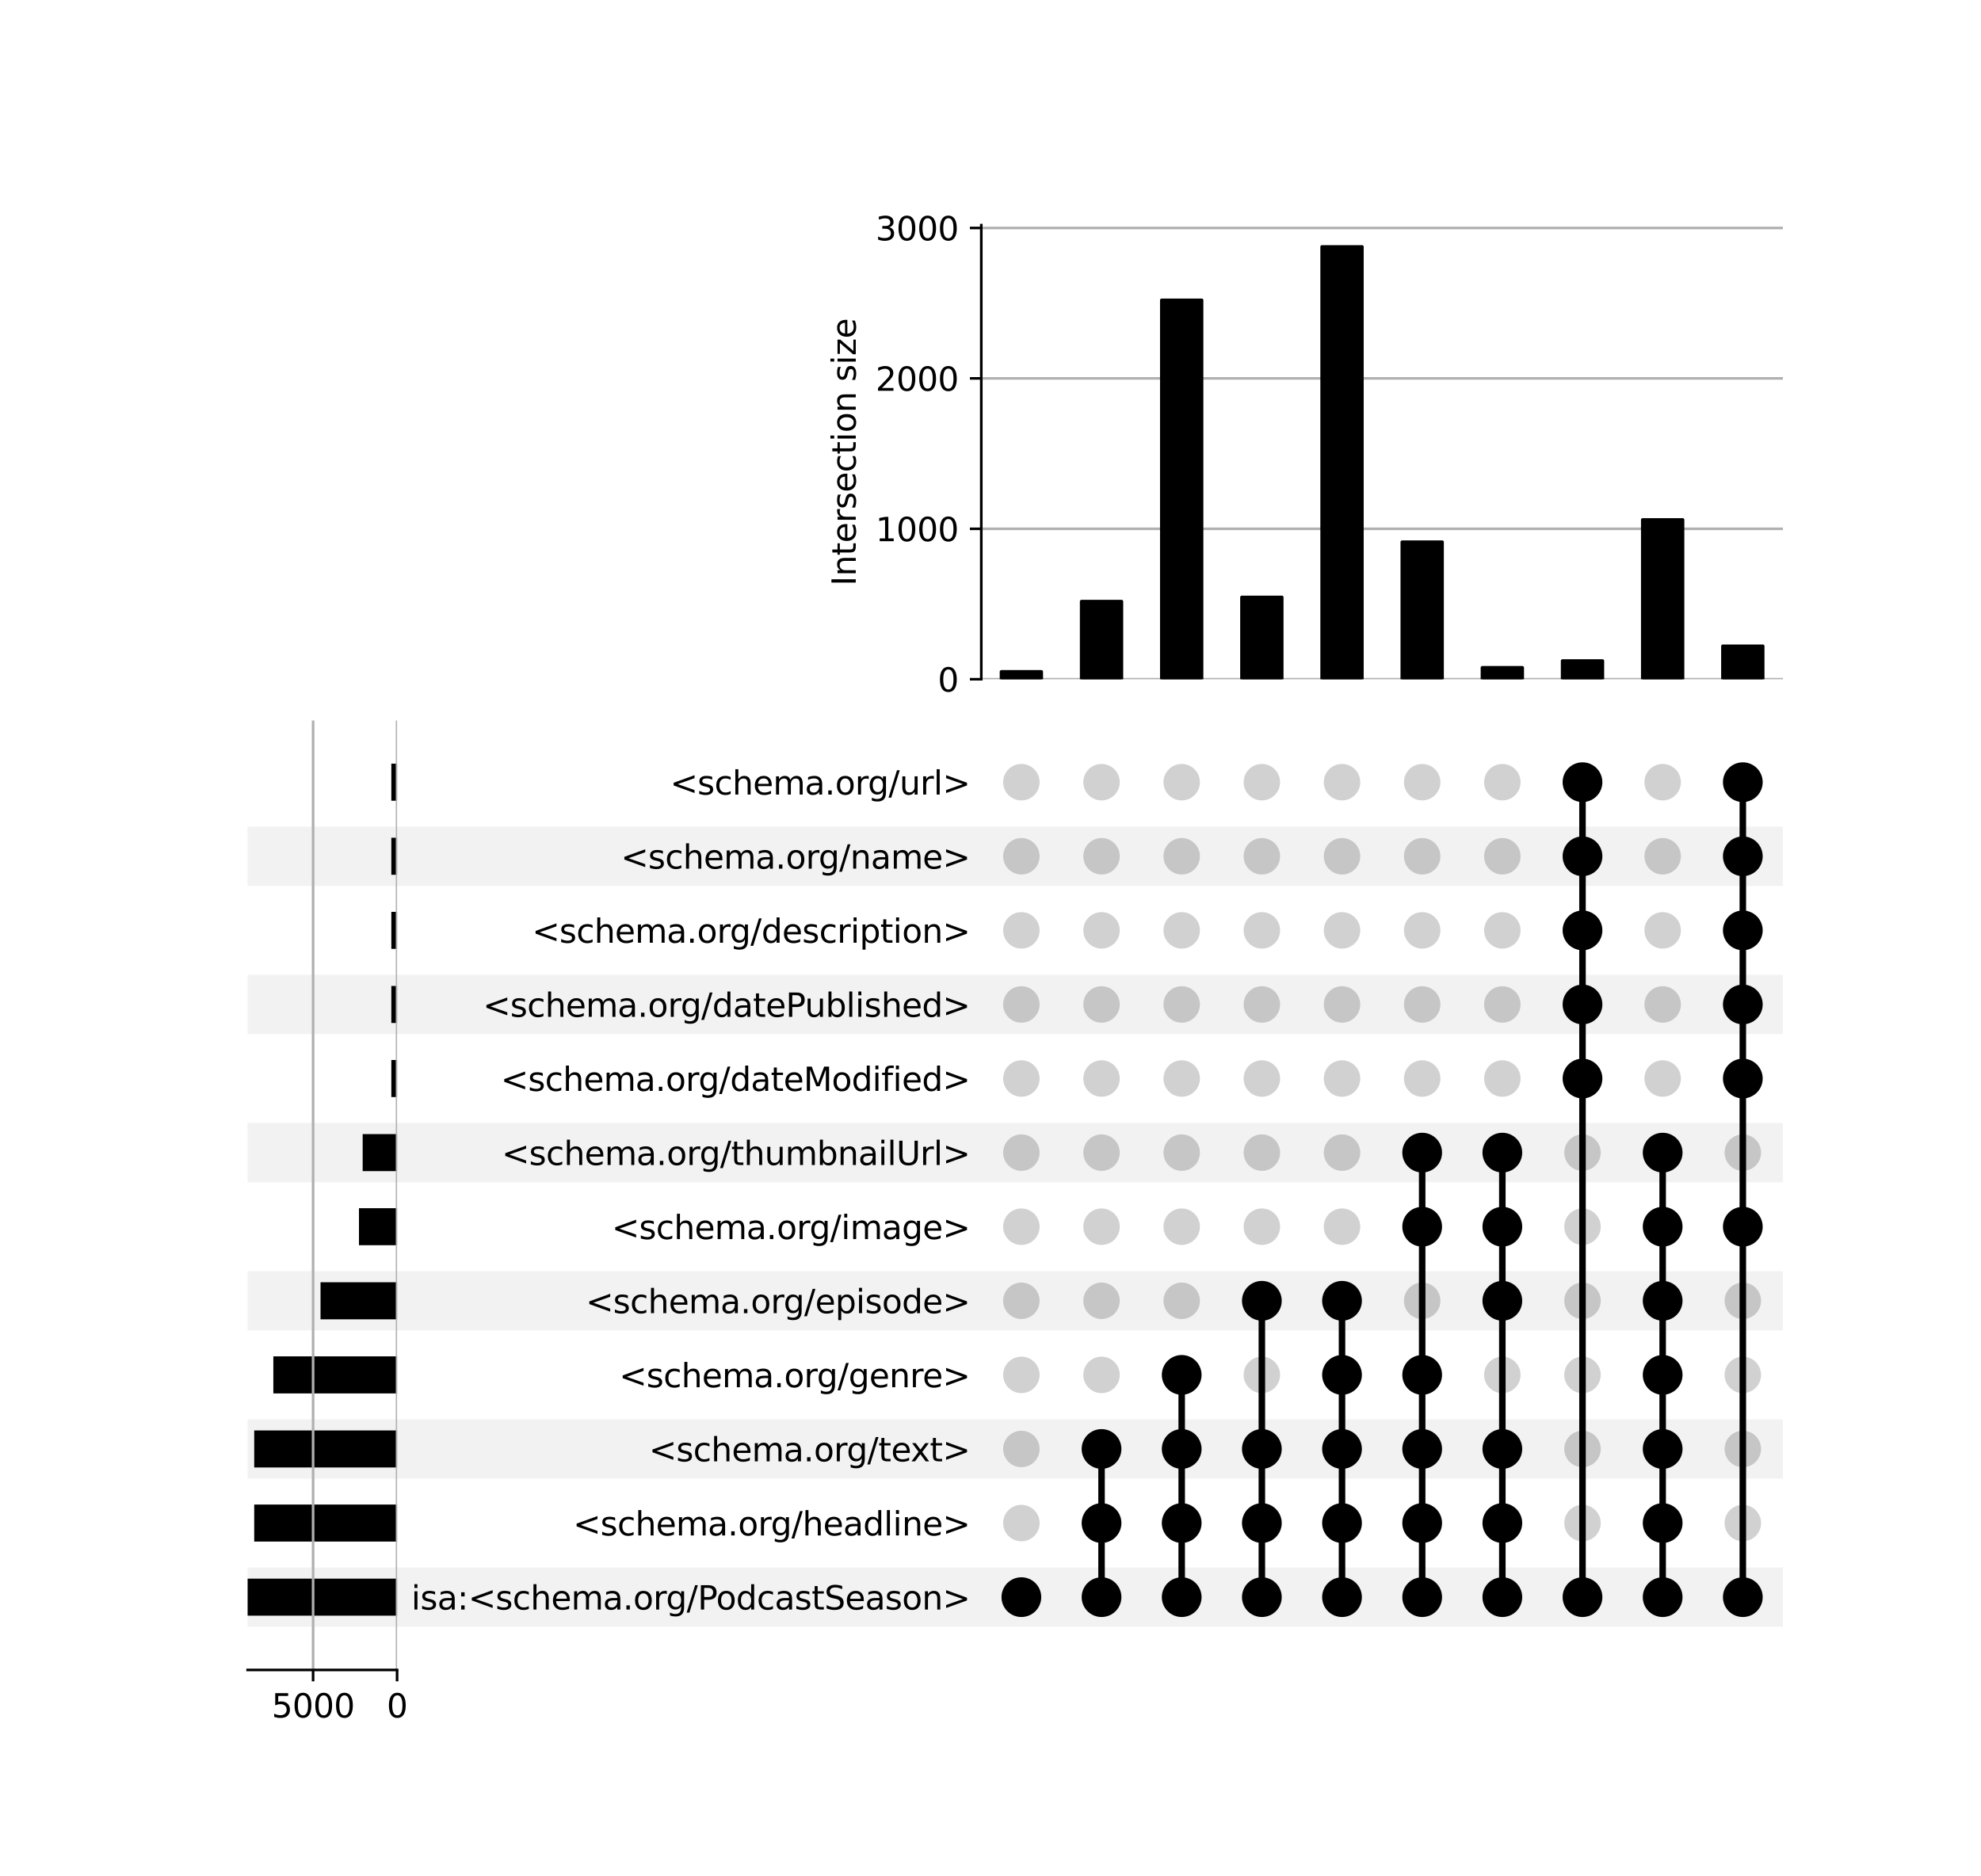 <?xml version="1.0" encoding="utf-8" standalone="no"?>
<!DOCTYPE svg PUBLIC "-//W3C//DTD SVG 1.1//EN"
  "http://www.w3.org/Graphics/SVG/1.1/DTD/svg11.dtd">
<svg xmlns:xlink="http://www.w3.org/1999/xlink" width="608pt" height="576pt" viewBox="0 0 608 576" xmlns="http://www.w3.org/2000/svg" version="1.1">
 <defs>
  <style type="text/css">*{stroke-linejoin: round; stroke-linecap: butt}</style>
 </defs>
 <g id="figure_1">
  <g id="patch_1">
   <path d="M 0 576 
L 608 576 
L 608 0 
L 0 0 
z
" style="fill: #ffffff"/>
  </g>
  <g id="axes_1">
   <g id="patch_2">
    <path d="M 76 499.392 
L 547.2 499.392 
L 547.2 481.197 
L 76 481.197 
z
" clip-path="url(#p89e1a099d0)" style="fill-opacity: 0.051"/>
   </g>
   <g id="patch_3">
    <path d="M 76 453.905 
L 547.2 453.905 
L 547.2 435.711 
L 76 435.711 
z
" clip-path="url(#p89e1a099d0)" style="fill-opacity: 0.051"/>
   </g>
   <g id="patch_4">
    <path d="M 76 408.419 
L 547.2 408.419 
L 547.2 390.224 
L 76 390.224 
z
" clip-path="url(#p89e1a099d0)" style="fill-opacity: 0.051"/>
   </g>
   <g id="patch_5">
    <path d="M 76 362.932 
L 547.2 362.932 
L 547.2 344.737 
L 76 344.737 
z
" clip-path="url(#p89e1a099d0)" style="fill-opacity: 0.051"/>
   </g>
   <g id="patch_6">
    <path d="M 76 317.445 
L 547.2 317.445 
L 547.2 299.251 
L 76 299.251 
z
" clip-path="url(#p89e1a099d0)" style="fill-opacity: 0.051"/>
   </g>
   <g id="patch_7">
    <path d="M 76 271.959 
L 547.2 271.959 
L 547.2 253.764 
L 76 253.764 
z
" clip-path="url(#p89e1a099d0)" style="fill-opacity: 0.051"/>
   </g>
   <g id="matplotlib.axis_1"/>
   <g id="matplotlib.axis_2">
    <g id="ytick_1"/>
    <g id="ytick_2"/>
    <g id="ytick_3"/>
    <g id="ytick_4"/>
    <g id="ytick_5"/>
    <g id="ytick_6"/>
    <g id="ytick_7"/>
    <g id="ytick_8"/>
    <g id="ytick_9"/>
    <g id="ytick_10"/>
    <g id="ytick_11"/>
    <g id="ytick_12"/>
   </g>
  </g>
  <g id="axes_2">
   <g id="matplotlib.axis_3">
    <g id="ytick_13">
     <g id="line2d_1"/>
     <g id="text_1">
      <!-- isa:&lt;schema.org/PodcastSeason&gt; -->
      <g transform="translate(126.228 494.094) scale(0.1 -0.1)">
       <defs>
        <path id="DejaVuSans-69" d="M 603 3500 
L 1178 3500 
L 1178 0 
L 603 0 
L 603 3500 
z
M 603 4863 
L 1178 4863 
L 1178 4134 
L 603 4134 
L 603 4863 
z
" transform="scale(0.016)"/>
        <path id="DejaVuSans-73" d="M 2834 3397 
L 2834 2853 
Q 2591 2978 2328 3040 
Q 2066 3103 1784 3103 
Q 1356 3103 1142 2972 
Q 928 2841 928 2578 
Q 928 2378 1081 2264 
Q 1234 2150 1697 2047 
L 1894 2003 
Q 2506 1872 2764 1633 
Q 3022 1394 3022 966 
Q 3022 478 2636 193 
Q 2250 -91 1575 -91 
Q 1294 -91 989 -36 
Q 684 19 347 128 
L 347 722 
Q 666 556 975 473 
Q 1284 391 1588 391 
Q 1994 391 2212 530 
Q 2431 669 2431 922 
Q 2431 1156 2273 1281 
Q 2116 1406 1581 1522 
L 1381 1569 
Q 847 1681 609 1914 
Q 372 2147 372 2553 
Q 372 3047 722 3315 
Q 1072 3584 1716 3584 
Q 2034 3584 2315 3537 
Q 2597 3491 2834 3397 
z
" transform="scale(0.016)"/>
        <path id="DejaVuSans-61" d="M 2194 1759 
Q 1497 1759 1228 1600 
Q 959 1441 959 1056 
Q 959 750 1161 570 
Q 1363 391 1709 391 
Q 2188 391 2477 730 
Q 2766 1069 2766 1631 
L 2766 1759 
L 2194 1759 
z
M 3341 1997 
L 3341 0 
L 2766 0 
L 2766 531 
Q 2569 213 2275 61 
Q 1981 -91 1556 -91 
Q 1019 -91 701 211 
Q 384 513 384 1019 
Q 384 1609 779 1909 
Q 1175 2209 1959 2209 
L 2766 2209 
L 2766 2266 
Q 2766 2663 2505 2880 
Q 2244 3097 1772 3097 
Q 1472 3097 1187 3025 
Q 903 2953 641 2809 
L 641 3341 
Q 956 3463 1253 3523 
Q 1550 3584 1831 3584 
Q 2591 3584 2966 3190 
Q 3341 2797 3341 1997 
z
" transform="scale(0.016)"/>
        <path id="DejaVuSans-3a" d="M 750 794 
L 1409 794 
L 1409 0 
L 750 0 
L 750 794 
z
M 750 3309 
L 1409 3309 
L 1409 2516 
L 750 2516 
L 750 3309 
z
" transform="scale(0.016)"/>
        <path id="DejaVuSans-3c" d="M 4684 3150 
L 1459 2003 
L 4684 863 
L 4684 294 
L 678 1747 
L 678 2266 
L 4684 3719 
L 4684 3150 
z
" transform="scale(0.016)"/>
        <path id="DejaVuSans-63" d="M 3122 3366 
L 3122 2828 
Q 2878 2963 2633 3030 
Q 2388 3097 2138 3097 
Q 1578 3097 1268 2742 
Q 959 2388 959 1747 
Q 959 1106 1268 751 
Q 1578 397 2138 397 
Q 2388 397 2633 464 
Q 2878 531 3122 666 
L 3122 134 
Q 2881 22 2623 -34 
Q 2366 -91 2075 -91 
Q 1284 -91 818 406 
Q 353 903 353 1747 
Q 353 2603 823 3093 
Q 1294 3584 2113 3584 
Q 2378 3584 2631 3529 
Q 2884 3475 3122 3366 
z
" transform="scale(0.016)"/>
        <path id="DejaVuSans-68" d="M 3513 2113 
L 3513 0 
L 2938 0 
L 2938 2094 
Q 2938 2591 2744 2837 
Q 2550 3084 2163 3084 
Q 1697 3084 1428 2787 
Q 1159 2491 1159 1978 
L 1159 0 
L 581 0 
L 581 4863 
L 1159 4863 
L 1159 2956 
Q 1366 3272 1645 3428 
Q 1925 3584 2291 3584 
Q 2894 3584 3203 3211 
Q 3513 2838 3513 2113 
z
" transform="scale(0.016)"/>
        <path id="DejaVuSans-65" d="M 3597 1894 
L 3597 1613 
L 953 1613 
Q 991 1019 1311 708 
Q 1631 397 2203 397 
Q 2534 397 2845 478 
Q 3156 559 3463 722 
L 3463 178 
Q 3153 47 2828 -22 
Q 2503 -91 2169 -91 
Q 1331 -91 842 396 
Q 353 884 353 1716 
Q 353 2575 817 3079 
Q 1281 3584 2069 3584 
Q 2775 3584 3186 3129 
Q 3597 2675 3597 1894 
z
M 3022 2063 
Q 3016 2534 2758 2815 
Q 2500 3097 2075 3097 
Q 1594 3097 1305 2825 
Q 1016 2553 972 2059 
L 3022 2063 
z
" transform="scale(0.016)"/>
        <path id="DejaVuSans-6d" d="M 3328 2828 
Q 3544 3216 3844 3400 
Q 4144 3584 4550 3584 
Q 5097 3584 5394 3201 
Q 5691 2819 5691 2113 
L 5691 0 
L 5113 0 
L 5113 2094 
Q 5113 2597 4934 2840 
Q 4756 3084 4391 3084 
Q 3944 3084 3684 2787 
Q 3425 2491 3425 1978 
L 3425 0 
L 2847 0 
L 2847 2094 
Q 2847 2600 2669 2842 
Q 2491 3084 2119 3084 
Q 1678 3084 1418 2786 
Q 1159 2488 1159 1978 
L 1159 0 
L 581 0 
L 581 3500 
L 1159 3500 
L 1159 2956 
Q 1356 3278 1631 3431 
Q 1906 3584 2284 3584 
Q 2666 3584 2933 3390 
Q 3200 3197 3328 2828 
z
" transform="scale(0.016)"/>
        <path id="DejaVuSans-2e" d="M 684 794 
L 1344 794 
L 1344 0 
L 684 0 
L 684 794 
z
" transform="scale(0.016)"/>
        <path id="DejaVuSans-6f" d="M 1959 3097 
Q 1497 3097 1228 2736 
Q 959 2375 959 1747 
Q 959 1119 1226 758 
Q 1494 397 1959 397 
Q 2419 397 2687 759 
Q 2956 1122 2956 1747 
Q 2956 2369 2687 2733 
Q 2419 3097 1959 3097 
z
M 1959 3584 
Q 2709 3584 3137 3096 
Q 3566 2609 3566 1747 
Q 3566 888 3137 398 
Q 2709 -91 1959 -91 
Q 1206 -91 779 398 
Q 353 888 353 1747 
Q 353 2609 779 3096 
Q 1206 3584 1959 3584 
z
" transform="scale(0.016)"/>
        <path id="DejaVuSans-72" d="M 2631 2963 
Q 2534 3019 2420 3045 
Q 2306 3072 2169 3072 
Q 1681 3072 1420 2755 
Q 1159 2438 1159 1844 
L 1159 0 
L 581 0 
L 581 3500 
L 1159 3500 
L 1159 2956 
Q 1341 3275 1631 3429 
Q 1922 3584 2338 3584 
Q 2397 3584 2469 3576 
Q 2541 3569 2628 3553 
L 2631 2963 
z
" transform="scale(0.016)"/>
        <path id="DejaVuSans-67" d="M 2906 1791 
Q 2906 2416 2648 2759 
Q 2391 3103 1925 3103 
Q 1463 3103 1205 2759 
Q 947 2416 947 1791 
Q 947 1169 1205 825 
Q 1463 481 1925 481 
Q 2391 481 2648 825 
Q 2906 1169 2906 1791 
z
M 3481 434 
Q 3481 -459 3084 -895 
Q 2688 -1331 1869 -1331 
Q 1566 -1331 1297 -1286 
Q 1028 -1241 775 -1147 
L 775 -588 
Q 1028 -725 1275 -790 
Q 1522 -856 1778 -856 
Q 2344 -856 2625 -561 
Q 2906 -266 2906 331 
L 2906 616 
Q 2728 306 2450 153 
Q 2172 0 1784 0 
Q 1141 0 747 490 
Q 353 981 353 1791 
Q 353 2603 747 3093 
Q 1141 3584 1784 3584 
Q 2172 3584 2450 3431 
Q 2728 3278 2906 2969 
L 2906 3500 
L 3481 3500 
L 3481 434 
z
" transform="scale(0.016)"/>
        <path id="DejaVuSans-2f" d="M 1625 4666 
L 2156 4666 
L 531 -594 
L 0 -594 
L 1625 4666 
z
" transform="scale(0.016)"/>
        <path id="DejaVuSans-50" d="M 1259 4147 
L 1259 2394 
L 2053 2394 
Q 2494 2394 2734 2622 
Q 2975 2850 2975 3272 
Q 2975 3691 2734 3919 
Q 2494 4147 2053 4147 
L 1259 4147 
z
M 628 4666 
L 2053 4666 
Q 2838 4666 3239 4311 
Q 3641 3956 3641 3272 
Q 3641 2581 3239 2228 
Q 2838 1875 2053 1875 
L 1259 1875 
L 1259 0 
L 628 0 
L 628 4666 
z
" transform="scale(0.016)"/>
        <path id="DejaVuSans-64" d="M 2906 2969 
L 2906 4863 
L 3481 4863 
L 3481 0 
L 2906 0 
L 2906 525 
Q 2725 213 2448 61 
Q 2172 -91 1784 -91 
Q 1150 -91 751 415 
Q 353 922 353 1747 
Q 353 2572 751 3078 
Q 1150 3584 1784 3584 
Q 2172 3584 2448 3432 
Q 2725 3281 2906 2969 
z
M 947 1747 
Q 947 1113 1208 752 
Q 1469 391 1925 391 
Q 2381 391 2643 752 
Q 2906 1113 2906 1747 
Q 2906 2381 2643 2742 
Q 2381 3103 1925 3103 
Q 1469 3103 1208 2742 
Q 947 2381 947 1747 
z
" transform="scale(0.016)"/>
        <path id="DejaVuSans-74" d="M 1172 4494 
L 1172 3500 
L 2356 3500 
L 2356 3053 
L 1172 3053 
L 1172 1153 
Q 1172 725 1289 603 
Q 1406 481 1766 481 
L 2356 481 
L 2356 0 
L 1766 0 
Q 1100 0 847 248 
Q 594 497 594 1153 
L 594 3053 
L 172 3053 
L 172 3500 
L 594 3500 
L 594 4494 
L 1172 4494 
z
" transform="scale(0.016)"/>
        <path id="DejaVuSans-53" d="M 3425 4513 
L 3425 3897 
Q 3066 4069 2747 4153 
Q 2428 4238 2131 4238 
Q 1616 4238 1336 4038 
Q 1056 3838 1056 3469 
Q 1056 3159 1242 3001 
Q 1428 2844 1947 2747 
L 2328 2669 
Q 3034 2534 3370 2195 
Q 3706 1856 3706 1288 
Q 3706 609 3251 259 
Q 2797 -91 1919 -91 
Q 1588 -91 1214 -16 
Q 841 59 441 206 
L 441 856 
Q 825 641 1194 531 
Q 1563 422 1919 422 
Q 2459 422 2753 634 
Q 3047 847 3047 1241 
Q 3047 1584 2836 1778 
Q 2625 1972 2144 2069 
L 1759 2144 
Q 1053 2284 737 2584 
Q 422 2884 422 3419 
Q 422 4038 858 4394 
Q 1294 4750 2059 4750 
Q 2388 4750 2728 4690 
Q 3069 4631 3425 4513 
z
" transform="scale(0.016)"/>
        <path id="DejaVuSans-6e" d="M 3513 2113 
L 3513 0 
L 2938 0 
L 2938 2094 
Q 2938 2591 2744 2837 
Q 2550 3084 2163 3084 
Q 1697 3084 1428 2787 
Q 1159 2491 1159 1978 
L 1159 0 
L 581 0 
L 581 3500 
L 1159 3500 
L 1159 2956 
Q 1366 3272 1645 3428 
Q 1925 3584 2291 3584 
Q 2894 3584 3203 3211 
Q 3513 2838 3513 2113 
z
" transform="scale(0.016)"/>
        <path id="DejaVuSans-3e" d="M 678 3150 
L 678 3719 
L 4684 2266 
L 4684 1747 
L 678 294 
L 678 863 
L 3897 2003 
L 678 3150 
z
" transform="scale(0.016)"/>
       </defs>
       <use xlink:href="#DejaVuSans-69"/>
       <use xlink:href="#DejaVuSans-73" x="27.783"/>
       <use xlink:href="#DejaVuSans-61" x="79.883"/>
       <use xlink:href="#DejaVuSans-3a" x="141.162"/>
       <use xlink:href="#DejaVuSans-3c" x="174.854"/>
       <use xlink:href="#DejaVuSans-73" x="258.643"/>
       <use xlink:href="#DejaVuSans-63" x="310.742"/>
       <use xlink:href="#DejaVuSans-68" x="365.723"/>
       <use xlink:href="#DejaVuSans-65" x="429.102"/>
       <use xlink:href="#DejaVuSans-6d" x="490.625"/>
       <use xlink:href="#DejaVuSans-61" x="588.037"/>
       <use xlink:href="#DejaVuSans-2e" x="649.316"/>
       <use xlink:href="#DejaVuSans-6f" x="681.104"/>
       <use xlink:href="#DejaVuSans-72" x="742.285"/>
       <use xlink:href="#DejaVuSans-67" x="781.648"/>
       <use xlink:href="#DejaVuSans-2f" x="845.125"/>
       <use xlink:href="#DejaVuSans-50" x="878.816"/>
       <use xlink:href="#DejaVuSans-6f" x="935.494"/>
       <use xlink:href="#DejaVuSans-64" x="996.676"/>
       <use xlink:href="#DejaVuSans-63" x="1060.152"/>
       <use xlink:href="#DejaVuSans-61" x="1115.133"/>
       <use xlink:href="#DejaVuSans-73" x="1176.412"/>
       <use xlink:href="#DejaVuSans-74" x="1228.512"/>
       <use xlink:href="#DejaVuSans-53" x="1267.721"/>
       <use xlink:href="#DejaVuSans-65" x="1331.197"/>
       <use xlink:href="#DejaVuSans-61" x="1392.721"/>
       <use xlink:href="#DejaVuSans-73" x="1454"/>
       <use xlink:href="#DejaVuSans-6f" x="1506.1"/>
       <use xlink:href="#DejaVuSans-6e" x="1567.281"/>
       <use xlink:href="#DejaVuSans-3e" x="1630.66"/>
      </g>
     </g>
    </g>
    <g id="ytick_14">
     <g id="line2d_2"/>
     <g id="text_2">
      <!-- &lt;schema.org/headline&gt; -->
      <g transform="translate(175.885 471.351) scale(0.1 -0.1)">
       <defs>
        <path id="DejaVuSans-6c" d="M 603 4863 
L 1178 4863 
L 1178 0 
L 603 0 
L 603 4863 
z
" transform="scale(0.016)"/>
       </defs>
       <use xlink:href="#DejaVuSans-3c"/>
       <use xlink:href="#DejaVuSans-73" x="83.789"/>
       <use xlink:href="#DejaVuSans-63" x="135.889"/>
       <use xlink:href="#DejaVuSans-68" x="190.869"/>
       <use xlink:href="#DejaVuSans-65" x="254.248"/>
       <use xlink:href="#DejaVuSans-6d" x="315.771"/>
       <use xlink:href="#DejaVuSans-61" x="413.184"/>
       <use xlink:href="#DejaVuSans-2e" x="474.463"/>
       <use xlink:href="#DejaVuSans-6f" x="506.25"/>
       <use xlink:href="#DejaVuSans-72" x="567.432"/>
       <use xlink:href="#DejaVuSans-67" x="606.795"/>
       <use xlink:href="#DejaVuSans-2f" x="670.271"/>
       <use xlink:href="#DejaVuSans-68" x="703.963"/>
       <use xlink:href="#DejaVuSans-65" x="767.342"/>
       <use xlink:href="#DejaVuSans-61" x="828.865"/>
       <use xlink:href="#DejaVuSans-64" x="890.145"/>
       <use xlink:href="#DejaVuSans-6c" x="953.621"/>
       <use xlink:href="#DejaVuSans-69" x="981.404"/>
       <use xlink:href="#DejaVuSans-6e" x="1009.188"/>
       <use xlink:href="#DejaVuSans-65" x="1072.566"/>
       <use xlink:href="#DejaVuSans-3e" x="1134.09"/>
      </g>
     </g>
    </g>
    <g id="ytick_15">
     <g id="line2d_3"/>
     <g id="text_3">
      <!-- &lt;schema.org/text&gt; -->
      <g transform="translate(199.161 448.607) scale(0.1 -0.1)">
       <defs>
        <path id="DejaVuSans-78" d="M 3513 3500 
L 2247 1797 
L 3578 0 
L 2900 0 
L 1881 1375 
L 863 0 
L 184 0 
L 1544 1831 
L 300 3500 
L 978 3500 
L 1906 2253 
L 2834 3500 
L 3513 3500 
z
" transform="scale(0.016)"/>
       </defs>
       <use xlink:href="#DejaVuSans-3c"/>
       <use xlink:href="#DejaVuSans-73" x="83.789"/>
       <use xlink:href="#DejaVuSans-63" x="135.889"/>
       <use xlink:href="#DejaVuSans-68" x="190.869"/>
       <use xlink:href="#DejaVuSans-65" x="254.248"/>
       <use xlink:href="#DejaVuSans-6d" x="315.771"/>
       <use xlink:href="#DejaVuSans-61" x="413.184"/>
       <use xlink:href="#DejaVuSans-2e" x="474.463"/>
       <use xlink:href="#DejaVuSans-6f" x="506.25"/>
       <use xlink:href="#DejaVuSans-72" x="567.432"/>
       <use xlink:href="#DejaVuSans-67" x="606.795"/>
       <use xlink:href="#DejaVuSans-2f" x="670.271"/>
       <use xlink:href="#DejaVuSans-74" x="703.963"/>
       <use xlink:href="#DejaVuSans-65" x="743.172"/>
       <use xlink:href="#DejaVuSans-78" x="802.945"/>
       <use xlink:href="#DejaVuSans-74" x="862.125"/>
       <use xlink:href="#DejaVuSans-3e" x="901.334"/>
      </g>
     </g>
    </g>
    <g id="ytick_16">
     <g id="line2d_4"/>
     <g id="text_4">
      <!-- &lt;schema.org/genre&gt; -->
      <g transform="translate(190.021 425.864) scale(0.1 -0.1)">
       <use xlink:href="#DejaVuSans-3c"/>
       <use xlink:href="#DejaVuSans-73" x="83.789"/>
       <use xlink:href="#DejaVuSans-63" x="135.889"/>
       <use xlink:href="#DejaVuSans-68" x="190.869"/>
       <use xlink:href="#DejaVuSans-65" x="254.248"/>
       <use xlink:href="#DejaVuSans-6d" x="315.771"/>
       <use xlink:href="#DejaVuSans-61" x="413.184"/>
       <use xlink:href="#DejaVuSans-2e" x="474.463"/>
       <use xlink:href="#DejaVuSans-6f" x="506.25"/>
       <use xlink:href="#DejaVuSans-72" x="567.432"/>
       <use xlink:href="#DejaVuSans-67" x="606.795"/>
       <use xlink:href="#DejaVuSans-2f" x="670.271"/>
       <use xlink:href="#DejaVuSans-67" x="703.963"/>
       <use xlink:href="#DejaVuSans-65" x="767.439"/>
       <use xlink:href="#DejaVuSans-6e" x="828.963"/>
       <use xlink:href="#DejaVuSans-72" x="892.342"/>
       <use xlink:href="#DejaVuSans-65" x="931.205"/>
       <use xlink:href="#DejaVuSans-3e" x="992.729"/>
      </g>
     </g>
    </g>
    <g id="ytick_17">
     <g id="line2d_5"/>
     <g id="text_5">
      <!-- &lt;schema.org/episode&gt; -->
      <g transform="translate(179.789 403.12) scale(0.1 -0.1)">
       <defs>
        <path id="DejaVuSans-70" d="M 1159 525 
L 1159 -1331 
L 581 -1331 
L 581 3500 
L 1159 3500 
L 1159 2969 
Q 1341 3281 1617 3432 
Q 1894 3584 2278 3584 
Q 2916 3584 3314 3078 
Q 3713 2572 3713 1747 
Q 3713 922 3314 415 
Q 2916 -91 2278 -91 
Q 1894 -91 1617 61 
Q 1341 213 1159 525 
z
M 3116 1747 
Q 3116 2381 2855 2742 
Q 2594 3103 2138 3103 
Q 1681 3103 1420 2742 
Q 1159 2381 1159 1747 
Q 1159 1113 1420 752 
Q 1681 391 2138 391 
Q 2594 391 2855 752 
Q 3116 1113 3116 1747 
z
" transform="scale(0.016)"/>
       </defs>
       <use xlink:href="#DejaVuSans-3c"/>
       <use xlink:href="#DejaVuSans-73" x="83.789"/>
       <use xlink:href="#DejaVuSans-63" x="135.889"/>
       <use xlink:href="#DejaVuSans-68" x="190.869"/>
       <use xlink:href="#DejaVuSans-65" x="254.248"/>
       <use xlink:href="#DejaVuSans-6d" x="315.771"/>
       <use xlink:href="#DejaVuSans-61" x="413.184"/>
       <use xlink:href="#DejaVuSans-2e" x="474.463"/>
       <use xlink:href="#DejaVuSans-6f" x="506.25"/>
       <use xlink:href="#DejaVuSans-72" x="567.432"/>
       <use xlink:href="#DejaVuSans-67" x="606.795"/>
       <use xlink:href="#DejaVuSans-2f" x="670.271"/>
       <use xlink:href="#DejaVuSans-65" x="703.963"/>
       <use xlink:href="#DejaVuSans-70" x="765.486"/>
       <use xlink:href="#DejaVuSans-69" x="828.963"/>
       <use xlink:href="#DejaVuSans-73" x="856.746"/>
       <use xlink:href="#DejaVuSans-6f" x="908.846"/>
       <use xlink:href="#DejaVuSans-64" x="970.027"/>
       <use xlink:href="#DejaVuSans-65" x="1033.504"/>
       <use xlink:href="#DejaVuSans-3e" x="1095.027"/>
      </g>
     </g>
    </g>
    <g id="ytick_18">
     <g id="line2d_6"/>
     <g id="text_6">
      <!-- &lt;schema.org/image&gt; -->
      <g transform="translate(187.75 380.377) scale(0.1 -0.1)">
       <use xlink:href="#DejaVuSans-3c"/>
       <use xlink:href="#DejaVuSans-73" x="83.789"/>
       <use xlink:href="#DejaVuSans-63" x="135.889"/>
       <use xlink:href="#DejaVuSans-68" x="190.869"/>
       <use xlink:href="#DejaVuSans-65" x="254.248"/>
       <use xlink:href="#DejaVuSans-6d" x="315.771"/>
       <use xlink:href="#DejaVuSans-61" x="413.184"/>
       <use xlink:href="#DejaVuSans-2e" x="474.463"/>
       <use xlink:href="#DejaVuSans-6f" x="506.25"/>
       <use xlink:href="#DejaVuSans-72" x="567.432"/>
       <use xlink:href="#DejaVuSans-67" x="606.795"/>
       <use xlink:href="#DejaVuSans-2f" x="670.271"/>
       <use xlink:href="#DejaVuSans-69" x="703.963"/>
       <use xlink:href="#DejaVuSans-6d" x="731.746"/>
       <use xlink:href="#DejaVuSans-61" x="829.158"/>
       <use xlink:href="#DejaVuSans-67" x="890.438"/>
       <use xlink:href="#DejaVuSans-65" x="953.914"/>
       <use xlink:href="#DejaVuSans-3e" x="1015.438"/>
      </g>
     </g>
    </g>
    <g id="ytick_19">
     <g id="line2d_7"/>
     <g id="text_7">
      <!-- &lt;schema.org/thumbnailUrl&gt; -->
      <g transform="translate(153.985 357.634) scale(0.1 -0.1)">
       <defs>
        <path id="DejaVuSans-75" d="M 544 1381 
L 544 3500 
L 1119 3500 
L 1119 1403 
Q 1119 906 1312 657 
Q 1506 409 1894 409 
Q 2359 409 2629 706 
Q 2900 1003 2900 1516 
L 2900 3500 
L 3475 3500 
L 3475 0 
L 2900 0 
L 2900 538 
Q 2691 219 2414 64 
Q 2138 -91 1772 -91 
Q 1169 -91 856 284 
Q 544 659 544 1381 
z
M 1991 3584 
L 1991 3584 
z
" transform="scale(0.016)"/>
        <path id="DejaVuSans-62" d="M 3116 1747 
Q 3116 2381 2855 2742 
Q 2594 3103 2138 3103 
Q 1681 3103 1420 2742 
Q 1159 2381 1159 1747 
Q 1159 1113 1420 752 
Q 1681 391 2138 391 
Q 2594 391 2855 752 
Q 3116 1113 3116 1747 
z
M 1159 2969 
Q 1341 3281 1617 3432 
Q 1894 3584 2278 3584 
Q 2916 3584 3314 3078 
Q 3713 2572 3713 1747 
Q 3713 922 3314 415 
Q 2916 -91 2278 -91 
Q 1894 -91 1617 61 
Q 1341 213 1159 525 
L 1159 0 
L 581 0 
L 581 4863 
L 1159 4863 
L 1159 2969 
z
" transform="scale(0.016)"/>
        <path id="DejaVuSans-55" d="M 556 4666 
L 1191 4666 
L 1191 1831 
Q 1191 1081 1462 751 
Q 1734 422 2344 422 
Q 2950 422 3222 751 
Q 3494 1081 3494 1831 
L 3494 4666 
L 4128 4666 
L 4128 1753 
Q 4128 841 3676 375 
Q 3225 -91 2344 -91 
Q 1459 -91 1007 375 
Q 556 841 556 1753 
L 556 4666 
z
" transform="scale(0.016)"/>
       </defs>
       <use xlink:href="#DejaVuSans-3c"/>
       <use xlink:href="#DejaVuSans-73" x="83.789"/>
       <use xlink:href="#DejaVuSans-63" x="135.889"/>
       <use xlink:href="#DejaVuSans-68" x="190.869"/>
       <use xlink:href="#DejaVuSans-65" x="254.248"/>
       <use xlink:href="#DejaVuSans-6d" x="315.771"/>
       <use xlink:href="#DejaVuSans-61" x="413.184"/>
       <use xlink:href="#DejaVuSans-2e" x="474.463"/>
       <use xlink:href="#DejaVuSans-6f" x="506.25"/>
       <use xlink:href="#DejaVuSans-72" x="567.432"/>
       <use xlink:href="#DejaVuSans-67" x="606.795"/>
       <use xlink:href="#DejaVuSans-2f" x="670.271"/>
       <use xlink:href="#DejaVuSans-74" x="703.963"/>
       <use xlink:href="#DejaVuSans-68" x="743.172"/>
       <use xlink:href="#DejaVuSans-75" x="806.551"/>
       <use xlink:href="#DejaVuSans-6d" x="869.93"/>
       <use xlink:href="#DejaVuSans-62" x="967.342"/>
       <use xlink:href="#DejaVuSans-6e" x="1030.818"/>
       <use xlink:href="#DejaVuSans-61" x="1094.197"/>
       <use xlink:href="#DejaVuSans-69" x="1155.477"/>
       <use xlink:href="#DejaVuSans-6c" x="1183.26"/>
       <use xlink:href="#DejaVuSans-55" x="1211.043"/>
       <use xlink:href="#DejaVuSans-72" x="1284.236"/>
       <use xlink:href="#DejaVuSans-6c" x="1325.35"/>
       <use xlink:href="#DejaVuSans-3e" x="1353.133"/>
      </g>
     </g>
    </g>
    <g id="ytick_20">
     <g id="line2d_8"/>
     <g id="text_8">
      <!-- &lt;schema.org/dateModified&gt; -->
      <g transform="translate(153.675 334.89) scale(0.1 -0.1)">
       <defs>
        <path id="DejaVuSans-4d" d="M 628 4666 
L 1569 4666 
L 2759 1491 
L 3956 4666 
L 4897 4666 
L 4897 0 
L 4281 0 
L 4281 4097 
L 3078 897 
L 2444 897 
L 1241 4097 
L 1241 0 
L 628 0 
L 628 4666 
z
" transform="scale(0.016)"/>
        <path id="DejaVuSans-66" d="M 2375 4863 
L 2375 4384 
L 1825 4384 
Q 1516 4384 1395 4259 
Q 1275 4134 1275 3809 
L 1275 3500 
L 2222 3500 
L 2222 3053 
L 1275 3053 
L 1275 0 
L 697 0 
L 697 3053 
L 147 3053 
L 147 3500 
L 697 3500 
L 697 3744 
Q 697 4328 969 4595 
Q 1241 4863 1831 4863 
L 2375 4863 
z
" transform="scale(0.016)"/>
       </defs>
       <use xlink:href="#DejaVuSans-3c"/>
       <use xlink:href="#DejaVuSans-73" x="83.789"/>
       <use xlink:href="#DejaVuSans-63" x="135.889"/>
       <use xlink:href="#DejaVuSans-68" x="190.869"/>
       <use xlink:href="#DejaVuSans-65" x="254.248"/>
       <use xlink:href="#DejaVuSans-6d" x="315.771"/>
       <use xlink:href="#DejaVuSans-61" x="413.184"/>
       <use xlink:href="#DejaVuSans-2e" x="474.463"/>
       <use xlink:href="#DejaVuSans-6f" x="506.25"/>
       <use xlink:href="#DejaVuSans-72" x="567.432"/>
       <use xlink:href="#DejaVuSans-67" x="606.795"/>
       <use xlink:href="#DejaVuSans-2f" x="670.271"/>
       <use xlink:href="#DejaVuSans-64" x="703.963"/>
       <use xlink:href="#DejaVuSans-61" x="767.439"/>
       <use xlink:href="#DejaVuSans-74" x="828.719"/>
       <use xlink:href="#DejaVuSans-65" x="867.928"/>
       <use xlink:href="#DejaVuSans-4d" x="929.451"/>
       <use xlink:href="#DejaVuSans-6f" x="1015.73"/>
       <use xlink:href="#DejaVuSans-64" x="1076.912"/>
       <use xlink:href="#DejaVuSans-69" x="1140.389"/>
       <use xlink:href="#DejaVuSans-66" x="1168.172"/>
       <use xlink:href="#DejaVuSans-69" x="1203.377"/>
       <use xlink:href="#DejaVuSans-65" x="1231.16"/>
       <use xlink:href="#DejaVuSans-64" x="1292.684"/>
       <use xlink:href="#DejaVuSans-3e" x="1356.16"/>
      </g>
     </g>
    </g>
    <g id="ytick_21">
     <g id="line2d_9"/>
     <g id="text_9">
      <!-- &lt;schema.org/datePublished&gt; -->
      <g transform="translate(148.203 312.147) scale(0.1 -0.1)">
       <use xlink:href="#DejaVuSans-3c"/>
       <use xlink:href="#DejaVuSans-73" x="83.789"/>
       <use xlink:href="#DejaVuSans-63" x="135.889"/>
       <use xlink:href="#DejaVuSans-68" x="190.869"/>
       <use xlink:href="#DejaVuSans-65" x="254.248"/>
       <use xlink:href="#DejaVuSans-6d" x="315.771"/>
       <use xlink:href="#DejaVuSans-61" x="413.184"/>
       <use xlink:href="#DejaVuSans-2e" x="474.463"/>
       <use xlink:href="#DejaVuSans-6f" x="506.25"/>
       <use xlink:href="#DejaVuSans-72" x="567.432"/>
       <use xlink:href="#DejaVuSans-67" x="606.795"/>
       <use xlink:href="#DejaVuSans-2f" x="670.271"/>
       <use xlink:href="#DejaVuSans-64" x="703.963"/>
       <use xlink:href="#DejaVuSans-61" x="767.439"/>
       <use xlink:href="#DejaVuSans-74" x="828.719"/>
       <use xlink:href="#DejaVuSans-65" x="867.928"/>
       <use xlink:href="#DejaVuSans-50" x="929.451"/>
       <use xlink:href="#DejaVuSans-75" x="988.004"/>
       <use xlink:href="#DejaVuSans-62" x="1051.383"/>
       <use xlink:href="#DejaVuSans-6c" x="1114.859"/>
       <use xlink:href="#DejaVuSans-69" x="1142.643"/>
       <use xlink:href="#DejaVuSans-73" x="1170.426"/>
       <use xlink:href="#DejaVuSans-68" x="1222.525"/>
       <use xlink:href="#DejaVuSans-65" x="1285.904"/>
       <use xlink:href="#DejaVuSans-64" x="1347.428"/>
       <use xlink:href="#DejaVuSans-3e" x="1410.904"/>
      </g>
     </g>
    </g>
    <g id="ytick_22">
     <g id="line2d_10"/>
     <g id="text_10">
      <!-- &lt;schema.org/description&gt; -->
      <g transform="translate(163.297 289.404) scale(0.1 -0.1)">
       <use xlink:href="#DejaVuSans-3c"/>
       <use xlink:href="#DejaVuSans-73" x="83.789"/>
       <use xlink:href="#DejaVuSans-63" x="135.889"/>
       <use xlink:href="#DejaVuSans-68" x="190.869"/>
       <use xlink:href="#DejaVuSans-65" x="254.248"/>
       <use xlink:href="#DejaVuSans-6d" x="315.771"/>
       <use xlink:href="#DejaVuSans-61" x="413.184"/>
       <use xlink:href="#DejaVuSans-2e" x="474.463"/>
       <use xlink:href="#DejaVuSans-6f" x="506.25"/>
       <use xlink:href="#DejaVuSans-72" x="567.432"/>
       <use xlink:href="#DejaVuSans-67" x="606.795"/>
       <use xlink:href="#DejaVuSans-2f" x="670.271"/>
       <use xlink:href="#DejaVuSans-64" x="703.963"/>
       <use xlink:href="#DejaVuSans-65" x="767.439"/>
       <use xlink:href="#DejaVuSans-73" x="828.963"/>
       <use xlink:href="#DejaVuSans-63" x="881.062"/>
       <use xlink:href="#DejaVuSans-72" x="936.043"/>
       <use xlink:href="#DejaVuSans-69" x="977.156"/>
       <use xlink:href="#DejaVuSans-70" x="1004.939"/>
       <use xlink:href="#DejaVuSans-74" x="1068.416"/>
       <use xlink:href="#DejaVuSans-69" x="1107.625"/>
       <use xlink:href="#DejaVuSans-6f" x="1135.408"/>
       <use xlink:href="#DejaVuSans-6e" x="1196.59"/>
       <use xlink:href="#DejaVuSans-3e" x="1259.969"/>
      </g>
     </g>
    </g>
    <g id="ytick_23">
     <g id="line2d_11"/>
     <g id="text_11">
      <!-- &lt;schema.org/name&gt; -->
      <g transform="translate(190.539 266.66) scale(0.1 -0.1)">
       <use xlink:href="#DejaVuSans-3c"/>
       <use xlink:href="#DejaVuSans-73" x="83.789"/>
       <use xlink:href="#DejaVuSans-63" x="135.889"/>
       <use xlink:href="#DejaVuSans-68" x="190.869"/>
       <use xlink:href="#DejaVuSans-65" x="254.248"/>
       <use xlink:href="#DejaVuSans-6d" x="315.771"/>
       <use xlink:href="#DejaVuSans-61" x="413.184"/>
       <use xlink:href="#DejaVuSans-2e" x="474.463"/>
       <use xlink:href="#DejaVuSans-6f" x="506.25"/>
       <use xlink:href="#DejaVuSans-72" x="567.432"/>
       <use xlink:href="#DejaVuSans-67" x="606.795"/>
       <use xlink:href="#DejaVuSans-2f" x="670.271"/>
       <use xlink:href="#DejaVuSans-6e" x="703.963"/>
       <use xlink:href="#DejaVuSans-61" x="767.342"/>
       <use xlink:href="#DejaVuSans-6d" x="828.621"/>
       <use xlink:href="#DejaVuSans-65" x="926.033"/>
       <use xlink:href="#DejaVuSans-3e" x="987.557"/>
      </g>
     </g>
    </g>
    <g id="ytick_24">
     <g id="line2d_12"/>
     <g id="text_12">
      <!-- &lt;schema.org/url&gt; -->
      <g transform="translate(205.672 243.917) scale(0.1 -0.1)">
       <use xlink:href="#DejaVuSans-3c"/>
       <use xlink:href="#DejaVuSans-73" x="83.789"/>
       <use xlink:href="#DejaVuSans-63" x="135.889"/>
       <use xlink:href="#DejaVuSans-68" x="190.869"/>
       <use xlink:href="#DejaVuSans-65" x="254.248"/>
       <use xlink:href="#DejaVuSans-6d" x="315.771"/>
       <use xlink:href="#DejaVuSans-61" x="413.184"/>
       <use xlink:href="#DejaVuSans-2e" x="474.463"/>
       <use xlink:href="#DejaVuSans-6f" x="506.25"/>
       <use xlink:href="#DejaVuSans-72" x="567.432"/>
       <use xlink:href="#DejaVuSans-67" x="606.795"/>
       <use xlink:href="#DejaVuSans-2f" x="670.271"/>
       <use xlink:href="#DejaVuSans-75" x="703.963"/>
       <use xlink:href="#DejaVuSans-72" x="767.342"/>
       <use xlink:href="#DejaVuSans-6c" x="808.455"/>
       <use xlink:href="#DejaVuSans-3e" x="836.238"/>
      </g>
     </g>
    </g>
   </g>
   <g id="LineCollection_1">
    <path d="M 313.476 490.295 
L 313.476 490.295 
" clip-path="url(#p9aba44dd4e)" style="fill: none; stroke: #000000; stroke-width: 2"/>
    <path d="M 338.079 490.295 
L 338.079 444.808 
" clip-path="url(#p9aba44dd4e)" style="fill: none; stroke: #000000; stroke-width: 2"/>
    <path d="M 362.681 490.295 
L 362.681 422.065 
" clip-path="url(#p9aba44dd4e)" style="fill: none; stroke: #000000; stroke-width: 2"/>
    <path d="M 387.284 490.295 
L 387.284 399.321 
" clip-path="url(#p9aba44dd4e)" style="fill: none; stroke: #000000; stroke-width: 2"/>
    <path d="M 411.886 490.295 
L 411.886 399.321 
" clip-path="url(#p9aba44dd4e)" style="fill: none; stroke: #000000; stroke-width: 2"/>
    <path d="M 436.489 490.295 
L 436.489 353.835 
" clip-path="url(#p9aba44dd4e)" style="fill: none; stroke: #000000; stroke-width: 2"/>
    <path d="M 461.091 490.295 
L 461.091 353.835 
" clip-path="url(#p9aba44dd4e)" style="fill: none; stroke: #000000; stroke-width: 2"/>
    <path d="M 485.694 490.295 
L 485.694 240.118 
" clip-path="url(#p9aba44dd4e)" style="fill: none; stroke: #000000; stroke-width: 2"/>
    <path d="M 510.296 490.295 
L 510.296 353.835 
" clip-path="url(#p9aba44dd4e)" style="fill: none; stroke: #000000; stroke-width: 2"/>
    <path d="M 534.899 490.295 
L 534.899 240.118 
" clip-path="url(#p9aba44dd4e)" style="fill: none; stroke: #000000; stroke-width: 2"/>
   </g>
   <g id="PathCollection_1">
    <defs>
     <path id="C0_0_39764c8bf7" d="M 0 5.6 
C 1.485 5.6 2.91 5.01 3.96 3.96 
C 5.01 2.91 5.6 1.485 5.6 -0 
C 5.6 -1.485 5.01 -2.91 3.96 -3.96 
C 2.91 -5.01 1.485 -5.6 0 -5.6 
C -1.485 -5.6 -2.91 -5.01 -3.96 -3.96 
C -5.01 -2.91 -5.6 -1.485 -5.6 0 
C -5.6 1.485 -5.01 2.91 -3.96 3.96 
C -2.91 5.01 -1.485 5.6 0 5.6 
z
"/>
    </defs>
    <g clip-path="url(#p9aba44dd4e)">
     <use xlink:href="#C0_0_39764c8bf7" x="313.476" y="490.295" style="stroke: #000000"/>
    </g>
    <g clip-path="url(#p9aba44dd4e)">
     <use xlink:href="#C0_0_39764c8bf7" x="313.476" y="467.551" style="fill-opacity: 0.18"/>
    </g>
    <g clip-path="url(#p9aba44dd4e)">
     <use xlink:href="#C0_0_39764c8bf7" x="313.476" y="444.808" style="fill-opacity: 0.18"/>
    </g>
    <g clip-path="url(#p9aba44dd4e)">
     <use xlink:href="#C0_0_39764c8bf7" x="313.476" y="422.065" style="fill-opacity: 0.18"/>
    </g>
    <g clip-path="url(#p9aba44dd4e)">
     <use xlink:href="#C0_0_39764c8bf7" x="313.476" y="399.321" style="fill-opacity: 0.18"/>
    </g>
    <g clip-path="url(#p9aba44dd4e)">
     <use xlink:href="#C0_0_39764c8bf7" x="313.476" y="376.578" style="fill-opacity: 0.18"/>
    </g>
    <g clip-path="url(#p9aba44dd4e)">
     <use xlink:href="#C0_0_39764c8bf7" x="313.476" y="353.835" style="fill-opacity: 0.18"/>
    </g>
    <g clip-path="url(#p9aba44dd4e)">
     <use xlink:href="#C0_0_39764c8bf7" x="313.476" y="331.091" style="fill-opacity: 0.18"/>
    </g>
    <g clip-path="url(#p9aba44dd4e)">
     <use xlink:href="#C0_0_39764c8bf7" x="313.476" y="308.348" style="fill-opacity: 0.18"/>
    </g>
    <g clip-path="url(#p9aba44dd4e)">
     <use xlink:href="#C0_0_39764c8bf7" x="313.476" y="285.605" style="fill-opacity: 0.18"/>
    </g>
    <g clip-path="url(#p9aba44dd4e)">
     <use xlink:href="#C0_0_39764c8bf7" x="313.476" y="262.861" style="fill-opacity: 0.18"/>
    </g>
    <g clip-path="url(#p9aba44dd4e)">
     <use xlink:href="#C0_0_39764c8bf7" x="313.476" y="240.118" style="fill-opacity: 0.18"/>
    </g>
    <g clip-path="url(#p9aba44dd4e)">
     <use xlink:href="#C0_0_39764c8bf7" x="338.079" y="490.295" style="stroke: #000000"/>
    </g>
    <g clip-path="url(#p9aba44dd4e)">
     <use xlink:href="#C0_0_39764c8bf7" x="338.079" y="467.551" style="stroke: #000000"/>
    </g>
    <g clip-path="url(#p9aba44dd4e)">
     <use xlink:href="#C0_0_39764c8bf7" x="338.079" y="444.808" style="stroke: #000000"/>
    </g>
    <g clip-path="url(#p9aba44dd4e)">
     <use xlink:href="#C0_0_39764c8bf7" x="338.079" y="422.065" style="fill-opacity: 0.18"/>
    </g>
    <g clip-path="url(#p9aba44dd4e)">
     <use xlink:href="#C0_0_39764c8bf7" x="338.079" y="399.321" style="fill-opacity: 0.18"/>
    </g>
    <g clip-path="url(#p9aba44dd4e)">
     <use xlink:href="#C0_0_39764c8bf7" x="338.079" y="376.578" style="fill-opacity: 0.18"/>
    </g>
    <g clip-path="url(#p9aba44dd4e)">
     <use xlink:href="#C0_0_39764c8bf7" x="338.079" y="353.835" style="fill-opacity: 0.18"/>
    </g>
    <g clip-path="url(#p9aba44dd4e)">
     <use xlink:href="#C0_0_39764c8bf7" x="338.079" y="331.091" style="fill-opacity: 0.18"/>
    </g>
    <g clip-path="url(#p9aba44dd4e)">
     <use xlink:href="#C0_0_39764c8bf7" x="338.079" y="308.348" style="fill-opacity: 0.18"/>
    </g>
    <g clip-path="url(#p9aba44dd4e)">
     <use xlink:href="#C0_0_39764c8bf7" x="338.079" y="285.605" style="fill-opacity: 0.18"/>
    </g>
    <g clip-path="url(#p9aba44dd4e)">
     <use xlink:href="#C0_0_39764c8bf7" x="338.079" y="262.861" style="fill-opacity: 0.18"/>
    </g>
    <g clip-path="url(#p9aba44dd4e)">
     <use xlink:href="#C0_0_39764c8bf7" x="338.079" y="240.118" style="fill-opacity: 0.18"/>
    </g>
    <g clip-path="url(#p9aba44dd4e)">
     <use xlink:href="#C0_0_39764c8bf7" x="362.681" y="490.295" style="stroke: #000000"/>
    </g>
    <g clip-path="url(#p9aba44dd4e)">
     <use xlink:href="#C0_0_39764c8bf7" x="362.681" y="467.551" style="stroke: #000000"/>
    </g>
    <g clip-path="url(#p9aba44dd4e)">
     <use xlink:href="#C0_0_39764c8bf7" x="362.681" y="444.808" style="stroke: #000000"/>
    </g>
    <g clip-path="url(#p9aba44dd4e)">
     <use xlink:href="#C0_0_39764c8bf7" x="362.681" y="422.065" style="stroke: #000000"/>
    </g>
    <g clip-path="url(#p9aba44dd4e)">
     <use xlink:href="#C0_0_39764c8bf7" x="362.681" y="399.321" style="fill-opacity: 0.18"/>
    </g>
    <g clip-path="url(#p9aba44dd4e)">
     <use xlink:href="#C0_0_39764c8bf7" x="362.681" y="376.578" style="fill-opacity: 0.18"/>
    </g>
    <g clip-path="url(#p9aba44dd4e)">
     <use xlink:href="#C0_0_39764c8bf7" x="362.681" y="353.835" style="fill-opacity: 0.18"/>
    </g>
    <g clip-path="url(#p9aba44dd4e)">
     <use xlink:href="#C0_0_39764c8bf7" x="362.681" y="331.091" style="fill-opacity: 0.18"/>
    </g>
    <g clip-path="url(#p9aba44dd4e)">
     <use xlink:href="#C0_0_39764c8bf7" x="362.681" y="308.348" style="fill-opacity: 0.18"/>
    </g>
    <g clip-path="url(#p9aba44dd4e)">
     <use xlink:href="#C0_0_39764c8bf7" x="362.681" y="285.605" style="fill-opacity: 0.18"/>
    </g>
    <g clip-path="url(#p9aba44dd4e)">
     <use xlink:href="#C0_0_39764c8bf7" x="362.681" y="262.861" style="fill-opacity: 0.18"/>
    </g>
    <g clip-path="url(#p9aba44dd4e)">
     <use xlink:href="#C0_0_39764c8bf7" x="362.681" y="240.118" style="fill-opacity: 0.18"/>
    </g>
    <g clip-path="url(#p9aba44dd4e)">
     <use xlink:href="#C0_0_39764c8bf7" x="387.284" y="490.295" style="stroke: #000000"/>
    </g>
    <g clip-path="url(#p9aba44dd4e)">
     <use xlink:href="#C0_0_39764c8bf7" x="387.284" y="467.551" style="stroke: #000000"/>
    </g>
    <g clip-path="url(#p9aba44dd4e)">
     <use xlink:href="#C0_0_39764c8bf7" x="387.284" y="444.808" style="stroke: #000000"/>
    </g>
    <g clip-path="url(#p9aba44dd4e)">
     <use xlink:href="#C0_0_39764c8bf7" x="387.284" y="422.065" style="fill-opacity: 0.18"/>
    </g>
    <g clip-path="url(#p9aba44dd4e)">
     <use xlink:href="#C0_0_39764c8bf7" x="387.284" y="399.321" style="stroke: #000000"/>
    </g>
    <g clip-path="url(#p9aba44dd4e)">
     <use xlink:href="#C0_0_39764c8bf7" x="387.284" y="376.578" style="fill-opacity: 0.18"/>
    </g>
    <g clip-path="url(#p9aba44dd4e)">
     <use xlink:href="#C0_0_39764c8bf7" x="387.284" y="353.835" style="fill-opacity: 0.18"/>
    </g>
    <g clip-path="url(#p9aba44dd4e)">
     <use xlink:href="#C0_0_39764c8bf7" x="387.284" y="331.091" style="fill-opacity: 0.18"/>
    </g>
    <g clip-path="url(#p9aba44dd4e)">
     <use xlink:href="#C0_0_39764c8bf7" x="387.284" y="308.348" style="fill-opacity: 0.18"/>
    </g>
    <g clip-path="url(#p9aba44dd4e)">
     <use xlink:href="#C0_0_39764c8bf7" x="387.284" y="285.605" style="fill-opacity: 0.18"/>
    </g>
    <g clip-path="url(#p9aba44dd4e)">
     <use xlink:href="#C0_0_39764c8bf7" x="387.284" y="262.861" style="fill-opacity: 0.18"/>
    </g>
    <g clip-path="url(#p9aba44dd4e)">
     <use xlink:href="#C0_0_39764c8bf7" x="387.284" y="240.118" style="fill-opacity: 0.18"/>
    </g>
    <g clip-path="url(#p9aba44dd4e)">
     <use xlink:href="#C0_0_39764c8bf7" x="411.886" y="490.295" style="stroke: #000000"/>
    </g>
    <g clip-path="url(#p9aba44dd4e)">
     <use xlink:href="#C0_0_39764c8bf7" x="411.886" y="467.551" style="stroke: #000000"/>
    </g>
    <g clip-path="url(#p9aba44dd4e)">
     <use xlink:href="#C0_0_39764c8bf7" x="411.886" y="444.808" style="stroke: #000000"/>
    </g>
    <g clip-path="url(#p9aba44dd4e)">
     <use xlink:href="#C0_0_39764c8bf7" x="411.886" y="422.065" style="stroke: #000000"/>
    </g>
    <g clip-path="url(#p9aba44dd4e)">
     <use xlink:href="#C0_0_39764c8bf7" x="411.886" y="399.321" style="stroke: #000000"/>
    </g>
    <g clip-path="url(#p9aba44dd4e)">
     <use xlink:href="#C0_0_39764c8bf7" x="411.886" y="376.578" style="fill-opacity: 0.18"/>
    </g>
    <g clip-path="url(#p9aba44dd4e)">
     <use xlink:href="#C0_0_39764c8bf7" x="411.886" y="353.835" style="fill-opacity: 0.18"/>
    </g>
    <g clip-path="url(#p9aba44dd4e)">
     <use xlink:href="#C0_0_39764c8bf7" x="411.886" y="331.091" style="fill-opacity: 0.18"/>
    </g>
    <g clip-path="url(#p9aba44dd4e)">
     <use xlink:href="#C0_0_39764c8bf7" x="411.886" y="308.348" style="fill-opacity: 0.18"/>
    </g>
    <g clip-path="url(#p9aba44dd4e)">
     <use xlink:href="#C0_0_39764c8bf7" x="411.886" y="285.605" style="fill-opacity: 0.18"/>
    </g>
    <g clip-path="url(#p9aba44dd4e)">
     <use xlink:href="#C0_0_39764c8bf7" x="411.886" y="262.861" style="fill-opacity: 0.18"/>
    </g>
    <g clip-path="url(#p9aba44dd4e)">
     <use xlink:href="#C0_0_39764c8bf7" x="411.886" y="240.118" style="fill-opacity: 0.18"/>
    </g>
    <g clip-path="url(#p9aba44dd4e)">
     <use xlink:href="#C0_0_39764c8bf7" x="436.489" y="490.295" style="stroke: #000000"/>
    </g>
    <g clip-path="url(#p9aba44dd4e)">
     <use xlink:href="#C0_0_39764c8bf7" x="436.489" y="467.551" style="stroke: #000000"/>
    </g>
    <g clip-path="url(#p9aba44dd4e)">
     <use xlink:href="#C0_0_39764c8bf7" x="436.489" y="444.808" style="stroke: #000000"/>
    </g>
    <g clip-path="url(#p9aba44dd4e)">
     <use xlink:href="#C0_0_39764c8bf7" x="436.489" y="422.065" style="stroke: #000000"/>
    </g>
    <g clip-path="url(#p9aba44dd4e)">
     <use xlink:href="#C0_0_39764c8bf7" x="436.489" y="399.321" style="fill-opacity: 0.18"/>
    </g>
    <g clip-path="url(#p9aba44dd4e)">
     <use xlink:href="#C0_0_39764c8bf7" x="436.489" y="376.578" style="stroke: #000000"/>
    </g>
    <g clip-path="url(#p9aba44dd4e)">
     <use xlink:href="#C0_0_39764c8bf7" x="436.489" y="353.835" style="stroke: #000000"/>
    </g>
    <g clip-path="url(#p9aba44dd4e)">
     <use xlink:href="#C0_0_39764c8bf7" x="436.489" y="331.091" style="fill-opacity: 0.18"/>
    </g>
    <g clip-path="url(#p9aba44dd4e)">
     <use xlink:href="#C0_0_39764c8bf7" x="436.489" y="308.348" style="fill-opacity: 0.18"/>
    </g>
    <g clip-path="url(#p9aba44dd4e)">
     <use xlink:href="#C0_0_39764c8bf7" x="436.489" y="285.605" style="fill-opacity: 0.18"/>
    </g>
    <g clip-path="url(#p9aba44dd4e)">
     <use xlink:href="#C0_0_39764c8bf7" x="436.489" y="262.861" style="fill-opacity: 0.18"/>
    </g>
    <g clip-path="url(#p9aba44dd4e)">
     <use xlink:href="#C0_0_39764c8bf7" x="436.489" y="240.118" style="fill-opacity: 0.18"/>
    </g>
    <g clip-path="url(#p9aba44dd4e)">
     <use xlink:href="#C0_0_39764c8bf7" x="461.091" y="490.295" style="stroke: #000000"/>
    </g>
    <g clip-path="url(#p9aba44dd4e)">
     <use xlink:href="#C0_0_39764c8bf7" x="461.091" y="467.551" style="stroke: #000000"/>
    </g>
    <g clip-path="url(#p9aba44dd4e)">
     <use xlink:href="#C0_0_39764c8bf7" x="461.091" y="444.808" style="stroke: #000000"/>
    </g>
    <g clip-path="url(#p9aba44dd4e)">
     <use xlink:href="#C0_0_39764c8bf7" x="461.091" y="422.065" style="fill-opacity: 0.18"/>
    </g>
    <g clip-path="url(#p9aba44dd4e)">
     <use xlink:href="#C0_0_39764c8bf7" x="461.091" y="399.321" style="stroke: #000000"/>
    </g>
    <g clip-path="url(#p9aba44dd4e)">
     <use xlink:href="#C0_0_39764c8bf7" x="461.091" y="376.578" style="stroke: #000000"/>
    </g>
    <g clip-path="url(#p9aba44dd4e)">
     <use xlink:href="#C0_0_39764c8bf7" x="461.091" y="353.835" style="stroke: #000000"/>
    </g>
    <g clip-path="url(#p9aba44dd4e)">
     <use xlink:href="#C0_0_39764c8bf7" x="461.091" y="331.091" style="fill-opacity: 0.18"/>
    </g>
    <g clip-path="url(#p9aba44dd4e)">
     <use xlink:href="#C0_0_39764c8bf7" x="461.091" y="308.348" style="fill-opacity: 0.18"/>
    </g>
    <g clip-path="url(#p9aba44dd4e)">
     <use xlink:href="#C0_0_39764c8bf7" x="461.091" y="285.605" style="fill-opacity: 0.18"/>
    </g>
    <g clip-path="url(#p9aba44dd4e)">
     <use xlink:href="#C0_0_39764c8bf7" x="461.091" y="262.861" style="fill-opacity: 0.18"/>
    </g>
    <g clip-path="url(#p9aba44dd4e)">
     <use xlink:href="#C0_0_39764c8bf7" x="461.091" y="240.118" style="fill-opacity: 0.18"/>
    </g>
    <g clip-path="url(#p9aba44dd4e)">
     <use xlink:href="#C0_0_39764c8bf7" x="485.694" y="490.295" style="stroke: #000000"/>
    </g>
    <g clip-path="url(#p9aba44dd4e)">
     <use xlink:href="#C0_0_39764c8bf7" x="485.694" y="467.551" style="fill-opacity: 0.18"/>
    </g>
    <g clip-path="url(#p9aba44dd4e)">
     <use xlink:href="#C0_0_39764c8bf7" x="485.694" y="444.808" style="fill-opacity: 0.18"/>
    </g>
    <g clip-path="url(#p9aba44dd4e)">
     <use xlink:href="#C0_0_39764c8bf7" x="485.694" y="422.065" style="fill-opacity: 0.18"/>
    </g>
    <g clip-path="url(#p9aba44dd4e)">
     <use xlink:href="#C0_0_39764c8bf7" x="485.694" y="399.321" style="fill-opacity: 0.18"/>
    </g>
    <g clip-path="url(#p9aba44dd4e)">
     <use xlink:href="#C0_0_39764c8bf7" x="485.694" y="376.578" style="fill-opacity: 0.18"/>
    </g>
    <g clip-path="url(#p9aba44dd4e)">
     <use xlink:href="#C0_0_39764c8bf7" x="485.694" y="353.835" style="fill-opacity: 0.18"/>
    </g>
    <g clip-path="url(#p9aba44dd4e)">
     <use xlink:href="#C0_0_39764c8bf7" x="485.694" y="331.091" style="stroke: #000000"/>
    </g>
    <g clip-path="url(#p9aba44dd4e)">
     <use xlink:href="#C0_0_39764c8bf7" x="485.694" y="308.348" style="stroke: #000000"/>
    </g>
    <g clip-path="url(#p9aba44dd4e)">
     <use xlink:href="#C0_0_39764c8bf7" x="485.694" y="285.605" style="stroke: #000000"/>
    </g>
    <g clip-path="url(#p9aba44dd4e)">
     <use xlink:href="#C0_0_39764c8bf7" x="485.694" y="262.861" style="stroke: #000000"/>
    </g>
    <g clip-path="url(#p9aba44dd4e)">
     <use xlink:href="#C0_0_39764c8bf7" x="485.694" y="240.118" style="stroke: #000000"/>
    </g>
    <g clip-path="url(#p9aba44dd4e)">
     <use xlink:href="#C0_0_39764c8bf7" x="510.296" y="490.295" style="stroke: #000000"/>
    </g>
    <g clip-path="url(#p9aba44dd4e)">
     <use xlink:href="#C0_0_39764c8bf7" x="510.296" y="467.551" style="stroke: #000000"/>
    </g>
    <g clip-path="url(#p9aba44dd4e)">
     <use xlink:href="#C0_0_39764c8bf7" x="510.296" y="444.808" style="stroke: #000000"/>
    </g>
    <g clip-path="url(#p9aba44dd4e)">
     <use xlink:href="#C0_0_39764c8bf7" x="510.296" y="422.065" style="stroke: #000000"/>
    </g>
    <g clip-path="url(#p9aba44dd4e)">
     <use xlink:href="#C0_0_39764c8bf7" x="510.296" y="399.321" style="stroke: #000000"/>
    </g>
    <g clip-path="url(#p9aba44dd4e)">
     <use xlink:href="#C0_0_39764c8bf7" x="510.296" y="376.578" style="stroke: #000000"/>
    </g>
    <g clip-path="url(#p9aba44dd4e)">
     <use xlink:href="#C0_0_39764c8bf7" x="510.296" y="353.835" style="stroke: #000000"/>
    </g>
    <g clip-path="url(#p9aba44dd4e)">
     <use xlink:href="#C0_0_39764c8bf7" x="510.296" y="331.091" style="fill-opacity: 0.18"/>
    </g>
    <g clip-path="url(#p9aba44dd4e)">
     <use xlink:href="#C0_0_39764c8bf7" x="510.296" y="308.348" style="fill-opacity: 0.18"/>
    </g>
    <g clip-path="url(#p9aba44dd4e)">
     <use xlink:href="#C0_0_39764c8bf7" x="510.296" y="285.605" style="fill-opacity: 0.18"/>
    </g>
    <g clip-path="url(#p9aba44dd4e)">
     <use xlink:href="#C0_0_39764c8bf7" x="510.296" y="262.861" style="fill-opacity: 0.18"/>
    </g>
    <g clip-path="url(#p9aba44dd4e)">
     <use xlink:href="#C0_0_39764c8bf7" x="510.296" y="240.118" style="fill-opacity: 0.18"/>
    </g>
    <g clip-path="url(#p9aba44dd4e)">
     <use xlink:href="#C0_0_39764c8bf7" x="534.899" y="490.295" style="stroke: #000000"/>
    </g>
    <g clip-path="url(#p9aba44dd4e)">
     <use xlink:href="#C0_0_39764c8bf7" x="534.899" y="467.551" style="fill-opacity: 0.18"/>
    </g>
    <g clip-path="url(#p9aba44dd4e)">
     <use xlink:href="#C0_0_39764c8bf7" x="534.899" y="444.808" style="fill-opacity: 0.18"/>
    </g>
    <g clip-path="url(#p9aba44dd4e)">
     <use xlink:href="#C0_0_39764c8bf7" x="534.899" y="422.065" style="fill-opacity: 0.18"/>
    </g>
    <g clip-path="url(#p9aba44dd4e)">
     <use xlink:href="#C0_0_39764c8bf7" x="534.899" y="399.321" style="fill-opacity: 0.18"/>
    </g>
    <g clip-path="url(#p9aba44dd4e)">
     <use xlink:href="#C0_0_39764c8bf7" x="534.899" y="376.578" style="stroke: #000000"/>
    </g>
    <g clip-path="url(#p9aba44dd4e)">
     <use xlink:href="#C0_0_39764c8bf7" x="534.899" y="353.835" style="fill-opacity: 0.18"/>
    </g>
    <g clip-path="url(#p9aba44dd4e)">
     <use xlink:href="#C0_0_39764c8bf7" x="534.899" y="331.091" style="stroke: #000000"/>
    </g>
    <g clip-path="url(#p9aba44dd4e)">
     <use xlink:href="#C0_0_39764c8bf7" x="534.899" y="308.348" style="stroke: #000000"/>
    </g>
    <g clip-path="url(#p9aba44dd4e)">
     <use xlink:href="#C0_0_39764c8bf7" x="534.899" y="285.605" style="stroke: #000000"/>
    </g>
    <g clip-path="url(#p9aba44dd4e)">
     <use xlink:href="#C0_0_39764c8bf7" x="534.899" y="262.861" style="stroke: #000000"/>
    </g>
    <g clip-path="url(#p9aba44dd4e)">
     <use xlink:href="#C0_0_39764c8bf7" x="534.899" y="240.118" style="stroke: #000000"/>
    </g>
   </g>
  </g>
  <g id="axes_3">
   <g id="patch_8">
    <path d="M 121.869 495.98 
L 76 495.98 
L 76 484.609 
L 121.869 484.609 
z
" clip-path="url(#p87e50087fe)"/>
   </g>
   <g id="patch_9">
    <path d="M 121.869 473.237 
L 78.021 473.237 
L 78.021 461.865 
L 121.869 461.865 
z
" clip-path="url(#p87e50087fe)"/>
   </g>
   <g id="patch_10">
    <path d="M 121.869 450.494 
L 78.021 450.494 
L 78.021 439.122 
L 121.869 439.122 
z
" clip-path="url(#p87e50087fe)"/>
   </g>
   <g id="patch_11">
    <path d="M 121.869 427.75 
L 83.892 427.75 
L 83.892 416.379 
L 121.869 416.379 
z
" clip-path="url(#p87e50087fe)"/>
   </g>
   <g id="patch_12">
    <path d="M 121.869 405.007 
L 98.378 405.007 
L 98.378 393.635 
L 121.869 393.635 
z
" clip-path="url(#p87e50087fe)"/>
   </g>
   <g id="patch_13">
    <path d="M 121.869 382.264 
L 110.172 382.264 
L 110.172 370.892 
L 121.869 370.892 
z
" clip-path="url(#p87e50087fe)"/>
   </g>
   <g id="patch_14">
    <path d="M 121.869 359.52 
L 111.306 359.52 
L 111.306 348.149 
L 121.869 348.149 
z
" clip-path="url(#p87e50087fe)"/>
   </g>
   <g id="patch_15">
    <path d="M 121.869 336.777 
L 120.106 336.777 
L 120.106 325.405 
L 121.869 325.405 
z
" clip-path="url(#p87e50087fe)"/>
   </g>
   <g id="patch_16">
    <path d="M 121.869 314.034 
L 120.106 314.034 
L 120.106 302.662 
L 121.869 302.662 
z
" clip-path="url(#p87e50087fe)"/>
   </g>
   <g id="patch_17">
    <path d="M 121.869 291.29 
L 120.106 291.29 
L 120.106 279.919 
L 121.869 279.919 
z
" clip-path="url(#p87e50087fe)"/>
   </g>
   <g id="patch_18">
    <path d="M 121.869 268.547 
L 120.106 268.547 
L 120.106 257.175 
L 121.869 257.175 
z
" clip-path="url(#p87e50087fe)"/>
   </g>
   <g id="patch_19">
    <path d="M 121.869 245.804 
L 120.106 245.804 
L 120.106 234.432 
L 121.869 234.432 
z
" clip-path="url(#p87e50087fe)"/>
   </g>
   <g id="matplotlib.axis_4">
    <g id="xtick_1">
     <g id="line2d_13">
      <path d="M 121.869 512.64 
L 121.869 221.184 
" clip-path="url(#p87e50087fe)" style="fill: none; stroke: #b0b0b0; stroke-width: 0.8; stroke-linecap: square"/>
     </g>
     <g id="line2d_14">
      <defs>
       <path id="m5842917709" d="M 0 0 
L 0 3.5 
" style="stroke: #000000; stroke-width: 0.8"/>
      </defs>
      <g>
       <use xlink:href="#m5842917709" x="121.869" y="512.64" style="stroke: #000000; stroke-width: 0.8"/>
      </g>
     </g>
     <g id="text_13">
      <!-- 0 -->
      <g transform="translate(118.688 527.238) scale(0.1 -0.1)">
       <defs>
        <path id="DejaVuSans-30" d="M 2034 4250 
Q 1547 4250 1301 3770 
Q 1056 3291 1056 2328 
Q 1056 1369 1301 889 
Q 1547 409 2034 409 
Q 2525 409 2770 889 
Q 3016 1369 3016 2328 
Q 3016 3291 2770 3770 
Q 2525 4250 2034 4250 
z
M 2034 4750 
Q 2819 4750 3233 4129 
Q 3647 3509 3647 2328 
Q 3647 1150 3233 529 
Q 2819 -91 2034 -91 
Q 1250 -91 836 529 
Q 422 1150 422 2328 
Q 422 3509 836 4129 
Q 1250 4750 2034 4750 
z
" transform="scale(0.016)"/>
       </defs>
       <use xlink:href="#DejaVuSans-30"/>
      </g>
     </g>
    </g>
    <g id="xtick_2">
     <g id="line2d_15">
      <path d="M 96.094 512.64 
L 96.094 221.184 
" clip-path="url(#p87e50087fe)" style="fill: none; stroke: #b0b0b0; stroke-width: 0.8; stroke-linecap: square"/>
     </g>
     <g id="line2d_16">
      <g>
       <use xlink:href="#m5842917709" x="96.094" y="512.64" style="stroke: #000000; stroke-width: 0.8"/>
      </g>
     </g>
     <g id="text_14">
      <!-- 5000 -->
      <g transform="translate(83.369 527.238) scale(0.1 -0.1)">
       <defs>
        <path id="DejaVuSans-35" d="M 691 4666 
L 3169 4666 
L 3169 4134 
L 1269 4134 
L 1269 2991 
Q 1406 3038 1543 3061 
Q 1681 3084 1819 3084 
Q 2600 3084 3056 2656 
Q 3513 2228 3513 1497 
Q 3513 744 3044 326 
Q 2575 -91 1722 -91 
Q 1428 -91 1123 -41 
Q 819 9 494 109 
L 494 744 
Q 775 591 1075 516 
Q 1375 441 1709 441 
Q 2250 441 2565 725 
Q 2881 1009 2881 1497 
Q 2881 1984 2565 2268 
Q 2250 2553 1709 2553 
Q 1456 2553 1204 2497 
Q 953 2441 691 2322 
L 691 4666 
z
" transform="scale(0.016)"/>
       </defs>
       <use xlink:href="#DejaVuSans-35"/>
       <use xlink:href="#DejaVuSans-30" x="63.623"/>
       <use xlink:href="#DejaVuSans-30" x="127.246"/>
       <use xlink:href="#DejaVuSans-30" x="190.869"/>
      </g>
     </g>
    </g>
   </g>
   <g id="patch_20">
    <path d="M 76 512.64 
L 121.869 512.64 
" style="fill: none; stroke: #000000; stroke-width: 0.8; stroke-linejoin: miter; stroke-linecap: square"/>
   </g>
  </g>
  <g id="axes_4">
   <g id="patch_21">
    <path d="M 301.175 208.512 
L 547.2 208.512 
L 547.2 69.12 
L 301.175 69.12 
z
" style="fill: #ffffff"/>
   </g>
   <g id="matplotlib.axis_5">
    <g id="ytick_25">
     <g id="line2d_17">
      <path d="M 301.175 208.512 
L 547.2 208.512 
" clip-path="url(#p6844d0d2c8)" style="fill: none; stroke: #b0b0b0; stroke-width: 0.8; stroke-linecap: square"/>
     </g>
     <g id="line2d_18">
      <defs>
       <path id="m62dc62224f" d="M 0 0 
L -3.5 0 
" style="stroke: #000000; stroke-width: 0.8"/>
      </defs>
      <g>
       <use xlink:href="#m62dc62224f" x="301.175" y="208.512" style="stroke: #000000; stroke-width: 0.8"/>
      </g>
     </g>
     <g id="text_15">
      <!-- 0 -->
      <g transform="translate(287.813 212.311) scale(0.1 -0.1)">
       <use xlink:href="#DejaVuSans-30"/>
      </g>
     </g>
    </g>
    <g id="ytick_26">
     <g id="line2d_19">
      <path d="M 301.175 162.337 
L 547.2 162.337 
" clip-path="url(#p6844d0d2c8)" style="fill: none; stroke: #b0b0b0; stroke-width: 0.8; stroke-linecap: square"/>
     </g>
     <g id="line2d_20">
      <g>
       <use xlink:href="#m62dc62224f" x="301.175" y="162.337" style="stroke: #000000; stroke-width: 0.8"/>
      </g>
     </g>
     <g id="text_16">
      <!-- 1000 -->
      <g transform="translate(268.725 166.136) scale(0.1 -0.1)">
       <defs>
        <path id="DejaVuSans-31" d="M 794 531 
L 1825 531 
L 1825 4091 
L 703 3866 
L 703 4441 
L 1819 4666 
L 2450 4666 
L 2450 531 
L 3481 531 
L 3481 0 
L 794 0 
L 794 531 
z
" transform="scale(0.016)"/>
       </defs>
       <use xlink:href="#DejaVuSans-31"/>
       <use xlink:href="#DejaVuSans-30" x="63.623"/>
       <use xlink:href="#DejaVuSans-30" x="127.246"/>
       <use xlink:href="#DejaVuSans-30" x="190.869"/>
      </g>
     </g>
    </g>
    <g id="ytick_27">
     <g id="line2d_21">
      <path d="M 301.175 116.161 
L 547.2 116.161 
" clip-path="url(#p6844d0d2c8)" style="fill: none; stroke: #b0b0b0; stroke-width: 0.8; stroke-linecap: square"/>
     </g>
     <g id="line2d_22">
      <g>
       <use xlink:href="#m62dc62224f" x="301.175" y="116.161" style="stroke: #000000; stroke-width: 0.8"/>
      </g>
     </g>
     <g id="text_17">
      <!-- 2000 -->
      <g transform="translate(268.725 119.96) scale(0.1 -0.1)">
       <defs>
        <path id="DejaVuSans-32" d="M 1228 531 
L 3431 531 
L 3431 0 
L 469 0 
L 469 531 
Q 828 903 1448 1529 
Q 2069 2156 2228 2338 
Q 2531 2678 2651 2914 
Q 2772 3150 2772 3378 
Q 2772 3750 2511 3984 
Q 2250 4219 1831 4219 
Q 1534 4219 1204 4116 
Q 875 4013 500 3803 
L 500 4441 
Q 881 4594 1212 4672 
Q 1544 4750 1819 4750 
Q 2544 4750 2975 4387 
Q 3406 4025 3406 3419 
Q 3406 3131 3298 2873 
Q 3191 2616 2906 2266 
Q 2828 2175 2409 1742 
Q 1991 1309 1228 531 
z
" transform="scale(0.016)"/>
       </defs>
       <use xlink:href="#DejaVuSans-32"/>
       <use xlink:href="#DejaVuSans-30" x="63.623"/>
       <use xlink:href="#DejaVuSans-30" x="127.246"/>
       <use xlink:href="#DejaVuSans-30" x="190.869"/>
      </g>
     </g>
    </g>
    <g id="ytick_28">
     <g id="line2d_23">
      <path d="M 301.175 69.986 
L 547.2 69.986 
" clip-path="url(#p6844d0d2c8)" style="fill: none; stroke: #b0b0b0; stroke-width: 0.8; stroke-linecap: square"/>
     </g>
     <g id="line2d_24">
      <g>
       <use xlink:href="#m62dc62224f" x="301.175" y="69.986" style="stroke: #000000; stroke-width: 0.8"/>
      </g>
     </g>
     <g id="text_18">
      <!-- 3000 -->
      <g transform="translate(268.725 73.785) scale(0.1 -0.1)">
       <defs>
        <path id="DejaVuSans-33" d="M 2597 2516 
Q 3050 2419 3304 2112 
Q 3559 1806 3559 1356 
Q 3559 666 3084 287 
Q 2609 -91 1734 -91 
Q 1441 -91 1130 -33 
Q 819 25 488 141 
L 488 750 
Q 750 597 1062 519 
Q 1375 441 1716 441 
Q 2309 441 2620 675 
Q 2931 909 2931 1356 
Q 2931 1769 2642 2001 
Q 2353 2234 1838 2234 
L 1294 2234 
L 1294 2753 
L 1863 2753 
Q 2328 2753 2575 2939 
Q 2822 3125 2822 3475 
Q 2822 3834 2567 4026 
Q 2313 4219 1838 4219 
Q 1578 4219 1281 4162 
Q 984 4106 628 3988 
L 628 4550 
Q 988 4650 1302 4700 
Q 1616 4750 1894 4750 
Q 2613 4750 3031 4423 
Q 3450 4097 3450 3541 
Q 3450 3153 3228 2886 
Q 3006 2619 2597 2516 
z
" transform="scale(0.016)"/>
       </defs>
       <use xlink:href="#DejaVuSans-33"/>
       <use xlink:href="#DejaVuSans-30" x="63.623"/>
       <use xlink:href="#DejaVuSans-30" x="127.246"/>
       <use xlink:href="#DejaVuSans-30" x="190.869"/>
      </g>
     </g>
    </g>
    <g id="text_19">
     <!-- Intersection size -->
     <g transform="translate(262.646 179.843) rotate(-90) scale(0.1 -0.1)">
      <defs>
       <path id="DejaVuSans-49" d="M 628 4666 
L 1259 4666 
L 1259 0 
L 628 0 
L 628 4666 
z
" transform="scale(0.016)"/>
       <path id="DejaVuSans-20" transform="scale(0.016)"/>
       <path id="DejaVuSans-7a" d="M 353 3500 
L 3084 3500 
L 3084 2975 
L 922 459 
L 3084 459 
L 3084 0 
L 275 0 
L 275 525 
L 2438 3041 
L 353 3041 
L 353 3500 
z
" transform="scale(0.016)"/>
      </defs>
      <use xlink:href="#DejaVuSans-49"/>
      <use xlink:href="#DejaVuSans-6e" x="29.492"/>
      <use xlink:href="#DejaVuSans-74" x="92.871"/>
      <use xlink:href="#DejaVuSans-65" x="132.08"/>
      <use xlink:href="#DejaVuSans-72" x="193.604"/>
      <use xlink:href="#DejaVuSans-73" x="234.717"/>
      <use xlink:href="#DejaVuSans-65" x="286.816"/>
      <use xlink:href="#DejaVuSans-63" x="348.34"/>
      <use xlink:href="#DejaVuSans-74" x="403.32"/>
      <use xlink:href="#DejaVuSans-69" x="442.529"/>
      <use xlink:href="#DejaVuSans-6f" x="470.312"/>
      <use xlink:href="#DejaVuSans-6e" x="531.494"/>
      <use xlink:href="#DejaVuSans-20" x="594.873"/>
      <use xlink:href="#DejaVuSans-73" x="626.66"/>
      <use xlink:href="#DejaVuSans-69" x="678.76"/>
      <use xlink:href="#DejaVuSans-7a" x="706.543"/>
      <use xlink:href="#DejaVuSans-65" x="759.033"/>
     </g>
    </g>
   </g>
   <g id="patch_22">
    <path d="M 301.175 208.512 
L 301.175 69.12 
" style="fill: none; stroke: #000000; stroke-width: 0.8; stroke-linejoin: miter; stroke-linecap: square"/>
   </g>
   <g id="patch_23">
    <path d="M 307.326 208.512 
L 319.627 208.512 
L 319.627 206.203 
L 307.326 206.203 
z
" clip-path="url(#p6844d0d2c8)" style="stroke: #000000; stroke-linejoin: miter"/>
   </g>
   <g id="patch_24">
    <path d="M 331.928 208.512 
L 344.23 208.512 
L 344.23 184.639 
L 331.928 184.639 
z
" clip-path="url(#p6844d0d2c8)" style="stroke: #000000; stroke-linejoin: miter"/>
   </g>
   <g id="patch_25">
    <path d="M 356.531 208.512 
L 368.832 208.512 
L 368.832 92.15 
L 356.531 92.15 
z
" clip-path="url(#p6844d0d2c8)" style="stroke: #000000; stroke-linejoin: miter"/>
   </g>
   <g id="patch_26">
    <path d="M 381.133 208.512 
L 393.435 208.512 
L 393.435 183.346 
L 381.133 183.346 
z
" clip-path="url(#p6844d0d2c8)" style="stroke: #000000; stroke-linejoin: miter"/>
   </g>
   <g id="patch_27">
    <path d="M 405.736 208.512 
L 418.037 208.512 
L 418.037 75.758 
L 405.736 75.758 
z
" clip-path="url(#p6844d0d2c8)" style="stroke: #000000; stroke-linejoin: miter"/>
   </g>
   <g id="patch_28">
    <path d="M 430.338 208.512 
L 442.639 208.512 
L 442.639 166.4 
L 430.338 166.4 
z
" clip-path="url(#p6844d0d2c8)" style="stroke: #000000; stroke-linejoin: miter"/>
   </g>
   <g id="patch_29">
    <path d="M 454.941 208.512 
L 467.242 208.512 
L 467.242 204.956 
L 454.941 204.956 
z
" clip-path="url(#p6844d0d2c8)" style="stroke: #000000; stroke-linejoin: miter"/>
   </g>
   <g id="patch_30">
    <path d="M 479.543 208.512 
L 491.844 208.512 
L 491.844 202.879 
L 479.543 202.879 
z
" clip-path="url(#p6844d0d2c8)" style="stroke: #000000; stroke-linejoin: miter"/>
   </g>
   <g id="patch_31">
    <path d="M 504.146 208.512 
L 516.447 208.512 
L 516.447 159.566 
L 504.146 159.566 
z
" clip-path="url(#p6844d0d2c8)" style="stroke: #000000; stroke-linejoin: miter"/>
   </g>
   <g id="patch_32">
    <path d="M 528.748 208.512 
L 541.049 208.512 
L 541.049 198.353 
L 528.748 198.353 
z
" clip-path="url(#p6844d0d2c8)" style="stroke: #000000; stroke-linejoin: miter"/>
   </g>
  </g>
 </g>
 <defs>
  <clipPath id="p89e1a099d0">
   <rect x="76" y="221.184" width="471.2" height="291.456"/>
  </clipPath>
  <clipPath id="p9aba44dd4e">
   <rect x="301.175" y="221.184" width="246.025" height="291.456"/>
  </clipPath>
  <clipPath id="p87e50087fe">
   <rect x="76" y="221.184" width="45.869" height="291.456"/>
  </clipPath>
  <clipPath id="p6844d0d2c8">
   <rect x="301.175" y="69.12" width="246.025" height="139.392"/>
  </clipPath>
 </defs>
</svg>
